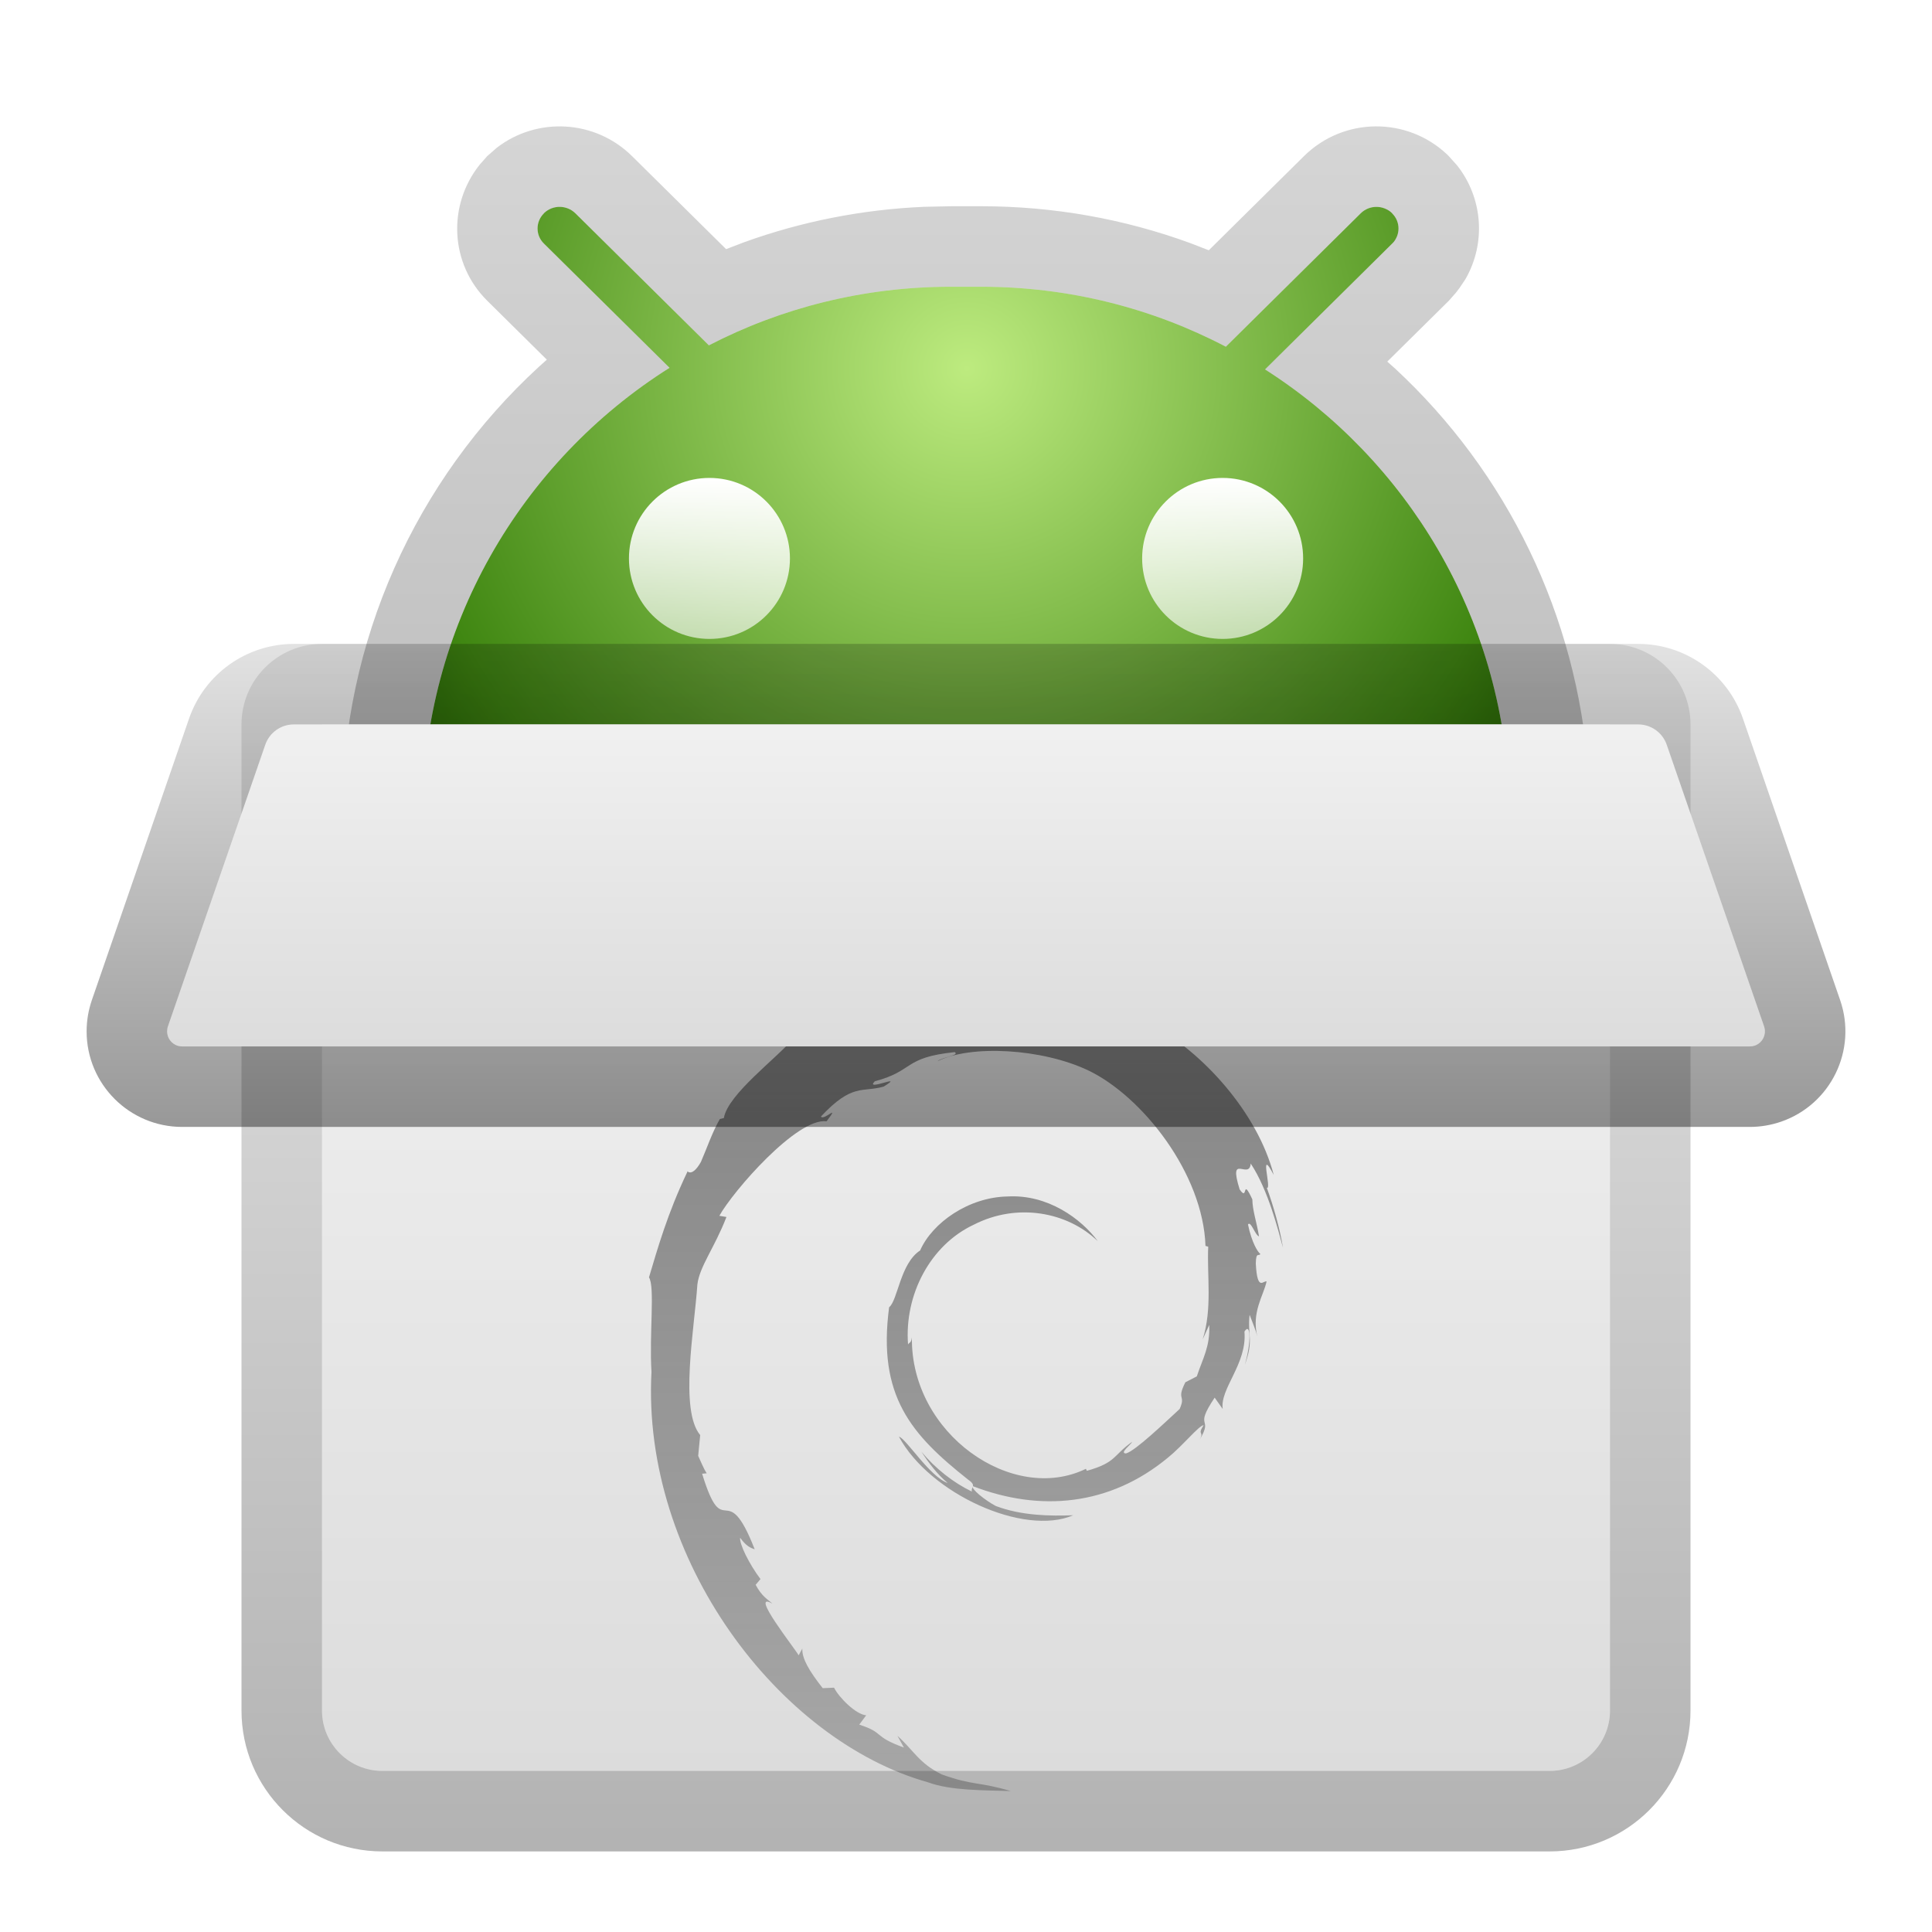 <svg xmlns="http://www.w3.org/2000/svg" width="24" height="24" viewBox="0 0 24 24">
  <defs>
    <filter id="安卓容器-a" width="122.7%" height="122.7%" x="-11.4%" y="-11.4%" filterUnits="objectBoundingBox">
      <feOffset in="SourceAlpha" result="shadowOffsetOuter1"/>
      <feGaussianBlur in="shadowOffsetOuter1" result="shadowBlurOuter1" stdDeviation=".5"/>
      <feColorMatrix in="shadowBlurOuter1" result="shadowMatrixOuter1" values="0 0 0 0 0   0 0 0 0 0   0 0 0 0 0  0 0 0 0.15 0"/>
      <feMerge>
        <feMergeNode in="shadowMatrixOuter1"/>
        <feMergeNode in="SourceGraphic"/>
      </feMerge>
    </filter>
    <radialGradient id="安卓容器-b" cx="50%" cy="20.15%" r="87.25%" fx="50%" fy="20.15%" gradientTransform="matrix(0 1 -.74 0 .65 -.298)">
      <stop offset="0%" stop-color="#BDEB7F"/>
      <stop offset="81.729%" stop-color="#408712"/>
      <stop offset="100%" stop-color="#236300"/>
    </radialGradient>
    <linearGradient id="安卓容器-c" x1="50%" x2="50%" y1="0%" y2="98.61%">
      <stop offset="0%" stop-opacity=".163"/>
      <stop offset="100%" stop-opacity=".289"/>
    </linearGradient>
    <linearGradient id="安卓容器-d" x1="50%" x2="50%" y1="0%" y2="190.452%">
      <stop offset="0%" stop-color="#FFF"/>
      <stop offset="100%" stop-color="#FFF" stop-opacity=".255"/>
    </linearGradient>
    <linearGradient id="安卓容器-e" x1="12.793%" x2="12.793%" y1="-14.386%" y2="100%">
      <stop offset="0%" stop-color="#F8F8F8"/>
      <stop offset="100%" stop-color="#DCDCDC"/>
    </linearGradient>
    <linearGradient id="安卓容器-f" x1="59.071%" x2="59.071%" y1="100%" y2="0%">
      <stop offset="0%" stop-opacity=".3"/>
      <stop offset="100%" stop-opacity=".095"/>
    </linearGradient>
    <linearGradient id="安卓容器-g" x1="50%" x2="50%" y1="-11.919%" y2="100%">
      <stop offset="0%" stop-opacity=".678"/>
      <stop offset="100%" stop-opacity=".35"/>
    </linearGradient>
    <linearGradient id="安卓容器-h" x1="22.658%" x2="22.658%" y1="-36.328%" y2="100%">
      <stop offset="0%" stop-color="#F8F8F8"/>
      <stop offset="100%" stop-color="#DCDCDC"/>
    </linearGradient>
    <linearGradient id="安卓容器-i" x1="54.661%" x2="54.661%" y1="100%" y2="-9.128%">
      <stop offset="0%" stop-opacity=".403"/>
      <stop offset="100%" stop-opacity=".087"/>
    </linearGradient>
  </defs>
  <g fill="none" fill-rule="evenodd" filter="url(#安卓容器-a)" transform="translate(1 1.57)">
    <g transform="translate(2.438)">
      <path fill="url(#安卓容器-b)" d="M13.464,1.081 C13.571,0.974 13.744,0.973 13.853,1.077 C13.855,1.079 13.857,1.081 13.858,1.083 C13.961,1.186 13.96,1.353 13.857,1.455 L13.857,1.455 L12.277,3.019 C14.04,4.145 15.23,6.09 15.308,8.319 L15.312,8.554 L15.312,10.992 L1.812,10.992 L1.812,8.554 C1.812,6.215 3.037,4.161 4.879,2.999 L3.318,1.455 C3.214,1.353 3.214,1.186 3.316,1.083 L3.321,1.077 C3.431,0.973 3.603,0.974 3.711,1.081 L5.368,2.72 C6.269,2.254 7.291,1.992 8.375,1.992 L8.75,1.992 C9.847,1.992 10.881,2.261 11.79,2.737 Z"/>
      <path fill="url(#安卓容器-c)" fill-rule="nonzero" d="M11.578,1.539 L11.351,1.451 C10.526,1.149 9.649,0.992 8.75,0.992 L8.375,0.992 L8.043,0.999 C7.271,1.032 6.517,1.182 5.803,1.44 L5.582,1.525 L4.414,0.37 C3.955,-0.084 3.236,-0.121 2.735,0.264 L2.615,0.369 L2.522,0.474 C2.117,0.981 2.152,1.708 2.615,2.166 L3.355,2.898 L3.26,2.983 C1.725,4.392 0.812,6.395 0.812,8.554 L0.812,11.992 L16.312,11.992 L16.312,8.554 L16.308,8.301 L16.293,8.021 C16.154,6.072 15.279,4.294 13.891,3.007 L13.795,2.922 L14.56,2.166 L14.648,2.066 L14.691,2.01 L14.766,1.898 C15.025,1.449 14.982,0.889 14.663,0.485 L14.556,0.366 L14.543,0.353 C14.042,-0.124 13.252,-0.117 12.76,0.37 L11.578,1.539 Z M13.794,1.034 L13.858,1.083 C13.944,1.169 13.957,1.299 13.9,1.399 L13.857,1.455 L12.277,3.019 C14.04,4.145 15.23,6.09 15.308,8.319 L15.312,8.554 L15.312,10.992 L1.812,10.992 L1.812,8.554 C1.812,6.215 3.037,4.161 4.879,2.999 L3.318,1.455 C3.214,1.353 3.214,1.186 3.316,1.083 C3.431,0.973 3.603,0.974 3.711,1.081 L5.368,2.72 C6.269,2.254 7.291,1.992 8.375,1.992 L8.75,1.992 C9.847,1.992 10.881,2.261 11.79,2.737 L13.464,1.081 C13.553,0.992 13.688,0.976 13.794,1.034 Z"/>
      <circle cx="5.375" cy="5.367" r="1" fill="url(#安卓容器-d)"/>
      <circle cx="11.75" cy="5.367" r="1" fill="url(#安卓容器-d)"/>
    </g>
    <path fill="url(#安卓容器-e)" fill-rule="nonzero" d="M3,7.429 L19,7.429 L19,19.679 C19,20.093 18.664,20.429 18.25,20.429 L3.75,20.429 C3.336,20.429 3,20.093 3,19.679 L3,7.429 L3,7.429 Z"/>
    <path fill="url(#安卓容器-f)" fill-rule="nonzero" d="M19,6.429 L3,6.429 C2.448,6.429 2,6.877 2,7.429 L2,19.679 C2,20.646 2.784,21.429 3.75,21.429 L18.25,21.429 C19.216,21.429 20,20.646 20,19.679 L20,7.429 C20,6.877 19.552,6.429 19,6.429 Z M19,7.429 L19,19.679 C19,20.093 18.664,20.429 18.25,20.429 L3.75,20.429 C3.336,20.429 3,20.093 3,19.679 L3,7.429 L19,7.429 Z"/>
    <path fill="url(#安卓容器-g)" d="M14.022,14.888 L13.94,15.068 C14.062,14.688 13.992,14.274 14.009,13.917 L13.975,13.907 C13.945,13.008 13.192,12.052 12.523,11.729 C11.945,11.453 11.056,11.406 10.646,11.613 C10.702,11.562 10.927,11.54 10.86,11.5 C10.217,11.566 10.36,11.732 9.867,11.862 C9.732,11.997 10.262,11.754 9.977,11.928 C9.713,12.004 9.589,11.881 9.198,12.3 C9.233,12.358 9.446,12.127 9.268,12.359 C8.9,12.312 8.105,13.229 7.936,13.533 L8.024,13.548 C7.88,13.924 7.689,14.163 7.663,14.387 C7.626,14.94 7.439,15.947 7.698,16.257 L7.673,16.515 C7.708,16.588 7.735,16.663 7.779,16.732 L7.722,16.737 C7.995,17.626 8.015,16.753 8.375,17.676 C8.323,17.658 8.27,17.638 8.194,17.532 C8.185,17.613 8.305,17.856 8.447,18.046 L8.387,18.117 C8.466,18.266 8.54,18.299 8.595,18.351 C8.298,18.183 8.87,18.901 8.921,18.993 L8.967,18.909 C8.96,19.03 9.05,19.185 9.22,19.401 L9.361,19.395 C9.419,19.514 9.631,19.728 9.76,19.738 L9.674,19.854 C9.998,19.959 9.831,19.994 10.229,20.139 L10.148,19.993 C10.351,20.174 10.414,20.333 10.7,20.473 C11.097,20.615 11.149,20.559 11.556,20.679 C11.211,20.669 10.805,20.673 10.533,20.572 C8.671,20.051 6.969,17.796 7.093,15.473 C7.064,15.002 7.138,14.415 7.062,14.298 C7.169,13.939 7.292,13.503 7.54,12.984 C7.522,12.949 7.581,13.086 7.707,12.864 C7.783,12.69 7.846,12.499 7.942,12.331 L7.992,12.319 C8.041,12.021 8.664,11.565 8.849,11.335 L8.862,11.423 C9.266,11.031 9.987,10.769 10.392,10.582 C10.286,10.704 10.631,10.57 10.879,10.554 C10.801,10.599 10.723,10.635 10.65,10.688 C10.948,10.614 10.934,10.718 11.239,10.677 C11.132,10.693 11.002,10.737 11.023,10.753 C11.363,10.794 11.415,10.644 11.731,10.753 L11.711,10.657 C12.149,10.82 12.241,10.792 12.717,11.053 C12.884,11.062 12.901,10.947 13.153,11.053 C13.198,11.133 13.143,11.148 13.453,11.339 C13.488,11.325 13.392,11.234 13.316,11.162 C13.939,11.507 14.617,12.24 14.823,13.026 C14.63,12.657 14.803,13.214 14.737,13.185 C14.823,13.425 14.894,13.673 14.938,13.93 C14.88,13.72 14.755,13.212 14.537,12.884 C14.519,13.096 14.254,12.738 14.399,13.204 C14.509,13.369 14.421,13.037 14.557,13.329 C14.559,13.469 14.61,13.607 14.64,13.788 C14.594,13.78 14.537,13.588 14.503,13.641 C14.55,13.869 14.627,13.988 14.656,14.006 C14.641,14.044 14.602,13.97 14.6,14.126 C14.618,14.483 14.696,14.332 14.734,14.349 C14.696,14.525 14.544,14.732 14.619,15.034 C14.597,14.942 14.555,14.85 14.523,14.763 C14.494,15.022 14.579,15.072 14.463,15.385 C14.546,15.103 14.537,14.848 14.459,14.971 C14.494,15.372 14.152,15.679 14.189,15.933 L14.089,15.792 C13.82,16.195 14.083,16.014 13.9,16.319 C13.967,16.199 13.865,16.27 13.952,16.134 C13.894,16.137 13.693,16.389 13.509,16.537 C12.786,17.136 11.922,17.214 11.086,16.892 C11.054,16.92 11.236,17.067 11.37,17.138 C11.688,17.259 12.048,17.264 12.332,17.253 C11.719,17.518 10.549,16.985 10.167,16.277 C10.253,16.296 10.55,16.775 10.772,16.852 C10.641,16.743 10.539,16.605 10.445,16.463 C10.622,16.674 10.838,16.845 11.073,16.959 C11.058,16.9 11.138,16.888 11.027,16.811 C10.318,16.25 9.899,15.773 10.045,14.669 C10.153,14.585 10.182,14.125 10.43,13.964 C10.581,13.619 11.034,13.301 11.518,13.293 C12.011,13.265 12.428,13.565 12.638,13.849 C12.257,13.481 11.633,13.37 11.1,13.642 C10.556,13.895 10.233,14.514 10.28,15.131 C10.3,15.1 10.318,15.119 10.328,15.043 C10.311,16.241 11.578,17.12 12.49,16.676 L12.501,16.701 C12.871,16.597 12.823,16.511 13.065,16.34 C13.046,16.38 12.902,16.483 12.988,16.485 C13.106,16.452 13.473,16.099 13.654,15.933 C13.736,15.749 13.609,15.833 13.725,15.601 L13.867,15.528 C13.945,15.294 14.032,15.161 14.022,14.888 Z" opacity=".696"/>
    <path fill="url(#安卓容器-h)" fill-rule="nonzero" d="M2.649,7.429 L19.351,7.429 C19.511,7.429 19.653,7.531 19.705,7.682 L20.914,11.18 C20.948,11.278 20.896,11.385 20.798,11.419 C20.778,11.426 20.758,11.429 20.737,11.429 L1.263,11.429 C1.16,11.429 1.076,11.345 1.076,11.242 C1.076,11.221 1.079,11.2 1.086,11.18 L2.295,7.682 C2.347,7.531 2.489,7.429 2.649,7.429 Z"/>
    <path fill="url(#安卓容器-i)" fill-rule="nonzero" d="M19.351,6.429 L2.649,6.429 C2.063,6.429 1.541,6.801 1.349,7.355 L0.141,10.854 C0.098,10.979 0.076,11.11 0.076,11.242 C0.076,11.897 0.607,12.429 1.263,12.429 L20.737,12.429 C20.869,12.429 21,12.407 21.125,12.364 C21.744,12.15 22.073,11.474 21.859,10.854 L20.651,7.355 C20.459,6.801 19.937,6.429 19.351,6.429 Z M19.351,7.429 C19.511,7.429 19.653,7.531 19.705,7.682 L20.914,11.18 C20.948,11.278 20.896,11.385 20.798,11.419 C20.778,11.426 20.758,11.429 20.737,11.429 L1.263,11.429 C1.16,11.429 1.076,11.345 1.076,11.242 C1.076,11.221 1.079,11.2 1.086,11.18 L2.295,7.682 C2.347,7.531 2.489,7.429 2.649,7.429 L19.351,7.429 Z"/>
  </g>
</svg>
